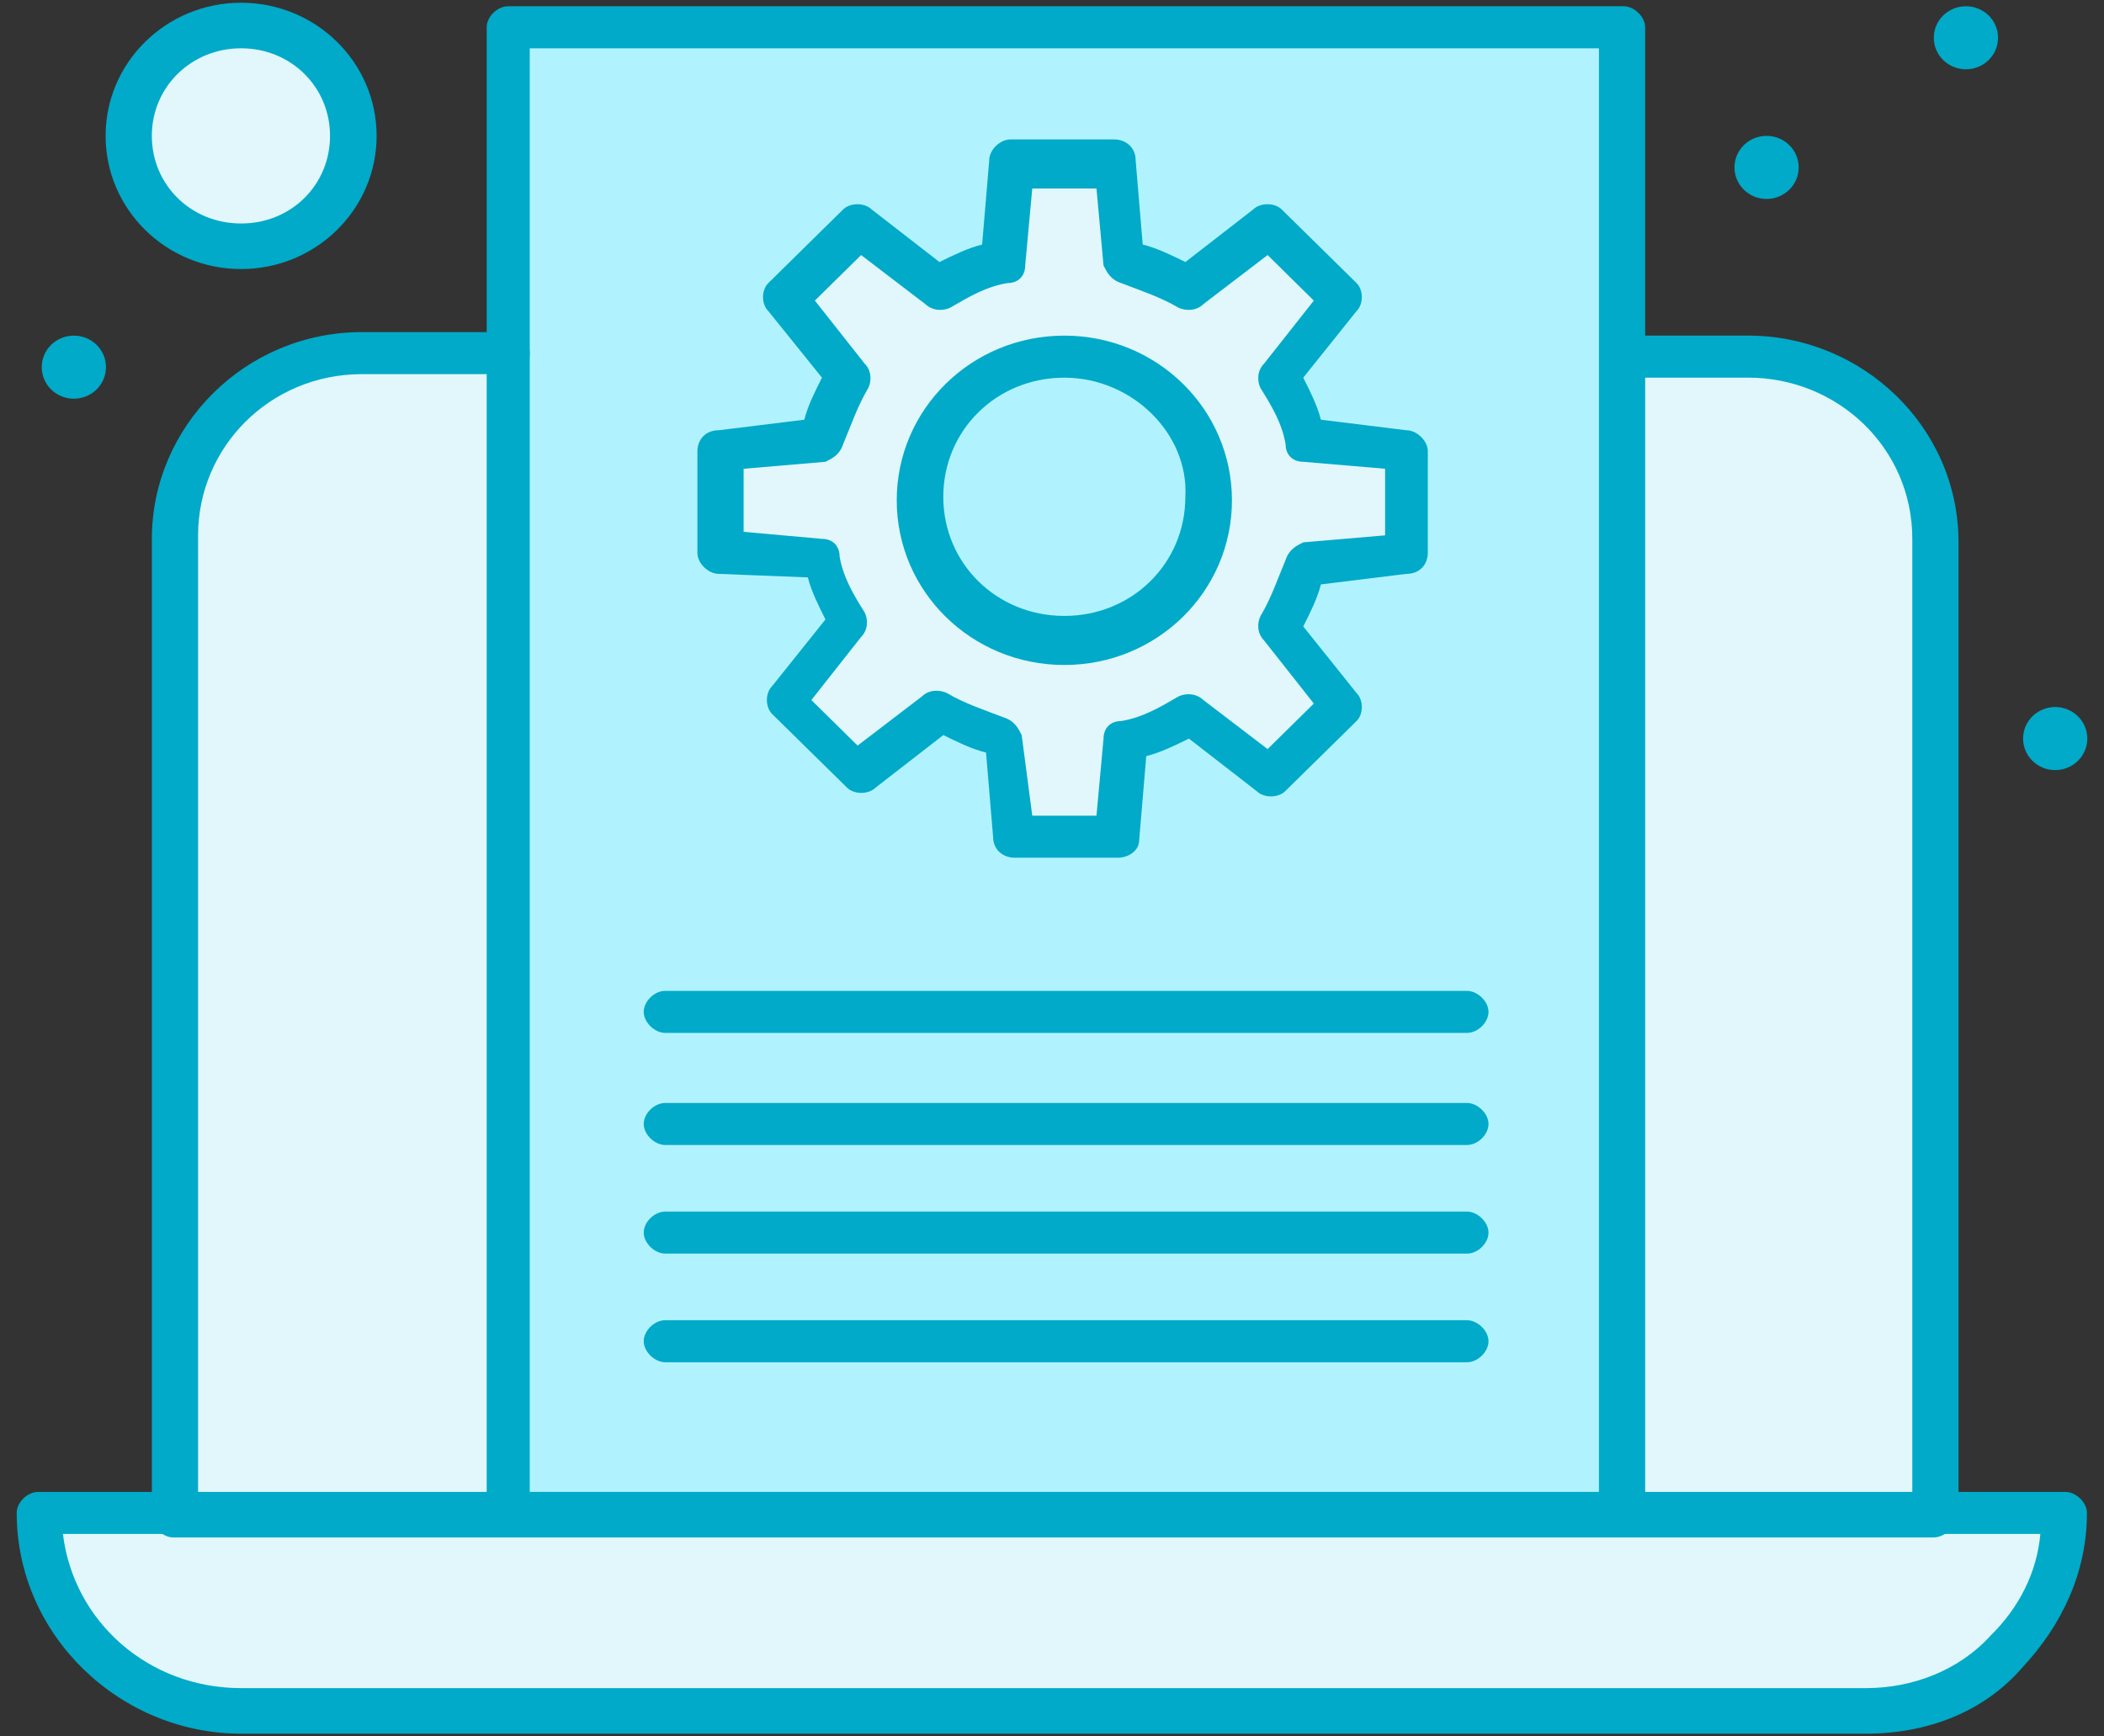 <svg width="63" height="52" viewBox="0 0 63 52" fill="none" xmlns="http://www.w3.org/2000/svg">
<rect x="0" y="0" width="63" height="52" fill="#333333" stroke="none"/>
<path d="M48.521 45.412H15.229V0.816H48.627C48.521 5.328 48.521 40.376 48.521 45.412Z" fill="#B0F3FF"/>
<path d="M7.22 0.816C9.037 0.816 10.527 2.285 10.527 4.069C10.527 5.853 9.037 7.322 7.22 7.322C5.403 7.322 3.913 5.853 3.913 4.069C3.913 2.285 5.413 0.816 7.22 0.816Z" fill="#E1F7FB"/>
<path d="M61.855 45.412C61.855 48.665 59.193 51.288 55.875 51.288H7.219C3.912 51.288 1.239 48.665 1.239 45.412H61.845H61.855Z" fill="#E1F7FB"/>
<path d="M57.904 16.136V45.412H48.511V10.68H52.251C55.347 10.68 57.904 13.093 57.904 16.136Z" fill="#E1F7FB"/>
<path d="M15.229 10.68V45.412H5.191V16.137C5.191 13.094 7.643 10.575 10.844 10.575H15.218V10.68H15.229Z" fill="#E1F7FB"/>
<path d="M42.119 13.408V16.451L39.129 16.766C38.917 17.395 38.706 18.13 38.273 18.655L40.196 20.963L37.956 23.167L35.61 21.278C34.966 21.593 34.332 21.907 33.687 22.012L33.37 24.951H30.275L29.958 22.117C29.313 21.907 28.574 21.698 28.035 21.383L25.689 23.167L23.555 20.963L25.478 18.655C25.161 18.025 24.833 17.395 24.622 16.766L21.632 16.451V13.408L24.622 13.093C24.833 12.464 25.045 11.834 25.478 11.204L23.555 8.896L25.689 6.692L28.035 8.581C28.679 8.266 29.313 7.952 29.958 7.742L30.275 4.804H33.37L33.687 7.742C34.332 7.952 35.072 8.162 35.61 8.581L37.956 6.692L40.196 8.896L38.273 11.204C38.59 11.834 38.917 12.464 39.129 13.093L42.119 13.408ZM36.244 14.982C36.244 12.674 34.321 10.68 31.87 10.68C29.419 10.68 27.496 12.569 27.496 14.982C27.496 17.395 29.419 19.284 31.87 19.284C34.321 19.179 36.244 17.291 36.244 14.982Z" fill="#E1F7FB"/>
<path d="M61.539 21.173C62.067 21.173 62.5 21.593 62.5 22.117C62.5 22.642 62.067 23.062 61.539 23.062C61.01 23.062 60.577 22.642 60.577 22.117C60.577 21.593 61.01 21.173 61.539 21.173Z" fill="#00AAC8"/>
<path d="M58.866 0.187C59.394 0.187 59.827 0.606 59.827 1.131C59.827 1.656 59.394 2.075 58.866 2.075C58.337 2.075 57.904 1.656 57.904 1.131C57.904 0.606 58.337 0.187 58.866 0.187Z" fill="#00AAC8"/>
<path d="M52.896 5.958C53.427 5.958 53.858 5.535 53.858 5.014C53.858 4.492 53.427 4.069 52.896 4.069C52.365 4.069 51.935 4.492 51.935 5.014C51.935 5.535 52.365 5.958 52.896 5.958Z" fill="#00AAC8"/>
<path d="M2.211 10.051C2.74 10.051 3.173 10.47 3.173 10.995C3.173 11.52 2.74 11.94 2.211 11.94C1.683 11.94 1.25 11.52 1.25 10.995C1.25 10.47 1.683 10.051 2.211 10.051Z" fill="#00AAC8"/>
<path d="M33.476 25.686H30.381C30.064 25.686 29.736 25.476 29.736 25.056L29.525 22.538C29.102 22.433 28.669 22.223 28.246 22.013L26.218 23.587C26.006 23.797 25.573 23.797 25.362 23.587L23.122 21.384C22.91 21.174 22.91 20.754 23.122 20.544L24.717 18.55C24.506 18.131 24.295 17.711 24.189 17.291L21.526 17.186C21.209 17.186 20.882 16.872 20.882 16.557V13.514C20.882 13.199 21.093 12.884 21.526 12.884L24.083 12.569C24.189 12.15 24.4 11.73 24.612 11.31L23.006 9.316C22.794 9.107 22.794 8.687 23.006 8.477L25.245 6.273C25.457 6.064 25.89 6.064 26.101 6.273L28.13 7.847C28.553 7.638 28.986 7.428 29.408 7.323L29.62 4.804C29.62 4.49 29.937 4.175 30.264 4.175H33.36C33.677 4.175 34.005 4.385 34.005 4.804L34.216 7.323C34.639 7.428 35.072 7.638 35.494 7.847L37.523 6.273C37.734 6.064 38.167 6.064 38.379 6.273L40.619 8.477C40.83 8.687 40.83 9.107 40.619 9.316L39.023 11.31C39.235 11.73 39.446 12.15 39.552 12.569L42.108 12.884C42.425 12.884 42.753 13.199 42.753 13.514V16.557C42.753 16.872 42.542 17.186 42.108 17.186L39.552 17.501C39.446 17.921 39.235 18.34 39.023 18.76L40.619 20.754C40.83 20.964 40.83 21.384 40.619 21.593L38.484 23.692C38.273 23.902 37.84 23.902 37.629 23.692L35.6 22.118C35.177 22.328 34.744 22.538 34.322 22.643L34.11 25.161C34.11 25.476 33.793 25.686 33.466 25.686H33.476ZM30.909 24.427H32.832L33.043 22.118C33.043 21.803 33.254 21.593 33.571 21.593C34.216 21.488 34.744 21.174 35.283 20.859C35.494 20.754 35.811 20.754 36.033 20.964L37.956 22.433L39.34 21.069L37.85 19.18C37.639 18.97 37.639 18.655 37.745 18.445C38.062 17.921 38.273 17.291 38.495 16.767C38.601 16.452 38.812 16.347 39.023 16.242L41.474 16.032V14.038L39.023 13.829C38.706 13.829 38.495 13.619 38.495 13.304C38.389 12.674 38.072 12.15 37.745 11.625C37.639 11.415 37.639 11.1 37.85 10.89L39.34 9.002L37.956 7.638L36.033 9.107C35.822 9.316 35.505 9.316 35.283 9.212C34.755 8.897 34.11 8.687 33.571 8.477C33.254 8.372 33.149 8.162 33.043 7.952L32.832 5.644H30.909L30.697 7.952C30.697 8.267 30.486 8.477 30.169 8.477C29.525 8.582 28.996 8.897 28.457 9.212C28.246 9.316 27.929 9.316 27.707 9.107L25.784 7.638L24.4 9.002L25.89 10.89C26.101 11.1 26.101 11.415 25.996 11.625C25.679 12.15 25.467 12.779 25.245 13.304C25.14 13.619 24.928 13.724 24.717 13.829L22.266 14.038V15.927L24.612 16.137C24.928 16.137 25.14 16.347 25.14 16.662C25.245 17.291 25.562 17.816 25.89 18.34C25.996 18.55 25.996 18.865 25.784 19.075L24.295 20.964L25.679 22.328L27.602 20.859C27.813 20.649 28.13 20.649 28.352 20.754C28.88 21.069 29.525 21.279 30.064 21.488C30.381 21.593 30.486 21.803 30.592 22.013L30.909 24.427Z" fill="#00AAC8"/>
<path d="M31.869 19.914C29.09 19.914 26.851 17.711 26.851 14.983C26.851 12.254 29.09 10.051 31.869 10.051C34.648 10.051 36.888 12.254 36.888 14.983C36.888 17.711 34.648 19.914 31.869 19.914ZM31.869 11.31C29.841 11.31 28.245 12.884 28.245 14.878C28.245 16.871 29.841 18.445 31.869 18.445C33.898 18.445 35.493 16.871 35.493 14.878C35.599 12.989 33.898 11.31 31.869 11.31Z" fill="#00AAC8"/>
<path d="M48.521 46.041C48.204 46.041 47.877 45.727 47.877 45.412V1.446H15.862V45.412C15.862 45.727 15.545 46.041 15.218 46.041C14.89 46.041 14.573 45.727 14.573 45.412V0.816C14.573 0.501 14.89 0.187 15.218 0.187H48.616C48.933 0.187 49.261 0.501 49.261 0.816V45.412C49.261 45.727 48.944 46.041 48.511 46.041H48.521Z" fill="#00AAC8"/>
<path d="M55.886 51.918H7.22C3.596 51.918 0.5 48.98 0.5 45.307C0.5 44.992 0.817 44.678 1.145 44.678H5.202C5.519 44.678 5.846 44.992 5.846 45.307C5.846 45.622 5.529 45.937 5.202 45.937H1.884C2.201 48.56 4.441 50.554 7.22 50.554H55.875C57.259 50.554 58.654 50.029 59.605 48.98C60.461 48.141 60.989 47.091 61.095 45.937H57.788C57.471 45.937 57.143 45.622 57.143 45.307C57.143 44.992 57.46 44.678 57.788 44.678H61.845C62.162 44.678 62.489 44.992 62.489 45.307C62.489 47.091 61.739 48.665 60.566 49.924C59.394 51.288 57.682 51.918 55.875 51.918H55.886Z" fill="#00AAC8"/>
<path d="M57.904 46.042H5.191C4.874 46.042 4.547 45.727 4.547 45.412V16.136C4.547 12.778 7.326 9.945 10.844 9.945H15.218C15.535 9.945 15.863 10.26 15.863 10.575C15.863 10.89 15.546 11.204 15.218 11.204H10.844C8.065 11.204 5.931 13.408 5.931 16.031V44.678H57.26V16.136C57.26 13.408 55.02 11.309 52.346 11.309H48.617C48.3 11.309 47.972 10.995 47.972 10.68C47.972 10.365 48.289 10.05 48.617 10.05H52.346C55.759 10.05 58.644 12.778 58.644 16.241V45.517C58.538 45.727 58.221 46.042 57.894 46.042H57.904Z" fill="#00AAC8"/>
<path d="M7.219 8.057C4.979 8.057 3.162 6.273 3.162 4.069C3.162 1.866 4.979 0.082 7.219 0.082C9.459 0.082 11.277 1.866 11.277 4.069C11.277 6.273 9.459 8.057 7.219 8.057ZM7.219 1.446C5.73 1.446 4.546 2.6 4.546 4.069C4.546 5.538 5.719 6.693 7.219 6.693C8.72 6.693 9.882 5.538 9.882 4.069C9.882 2.6 8.709 1.446 7.219 1.446Z" fill="#00AAC8"/>
<path d="M43.925 34.289H19.92C19.603 34.289 19.275 33.975 19.275 33.66C19.275 33.345 19.592 33.03 19.92 33.03H43.925C44.242 33.03 44.57 33.345 44.57 33.66C44.57 33.975 44.253 34.289 43.925 34.289Z" fill="#00AAC8"/>
<path d="M43.925 30.932H19.92C19.603 30.932 19.275 30.617 19.275 30.302C19.275 29.988 19.592 29.673 19.92 29.673H43.925C44.242 29.673 44.57 29.988 44.57 30.302C44.57 30.617 44.253 30.932 43.925 30.932Z" fill="#00AAC8"/>
<path d="M43.925 37.542H19.92C19.603 37.542 19.275 37.228 19.275 36.913C19.275 36.598 19.592 36.283 19.92 36.283H43.925C44.242 36.283 44.57 36.598 44.57 36.913C44.57 37.228 44.253 37.542 43.925 37.542Z" fill="#00AAC8"/>
<path d="M43.925 40.795H19.92C19.603 40.795 19.275 40.48 19.275 40.166C19.275 39.851 19.592 39.536 19.92 39.536H43.925C44.242 39.536 44.57 39.851 44.57 40.166C44.57 40.48 44.253 40.795 43.925 40.795Z" fill="#00AAC8"/>
</svg>
